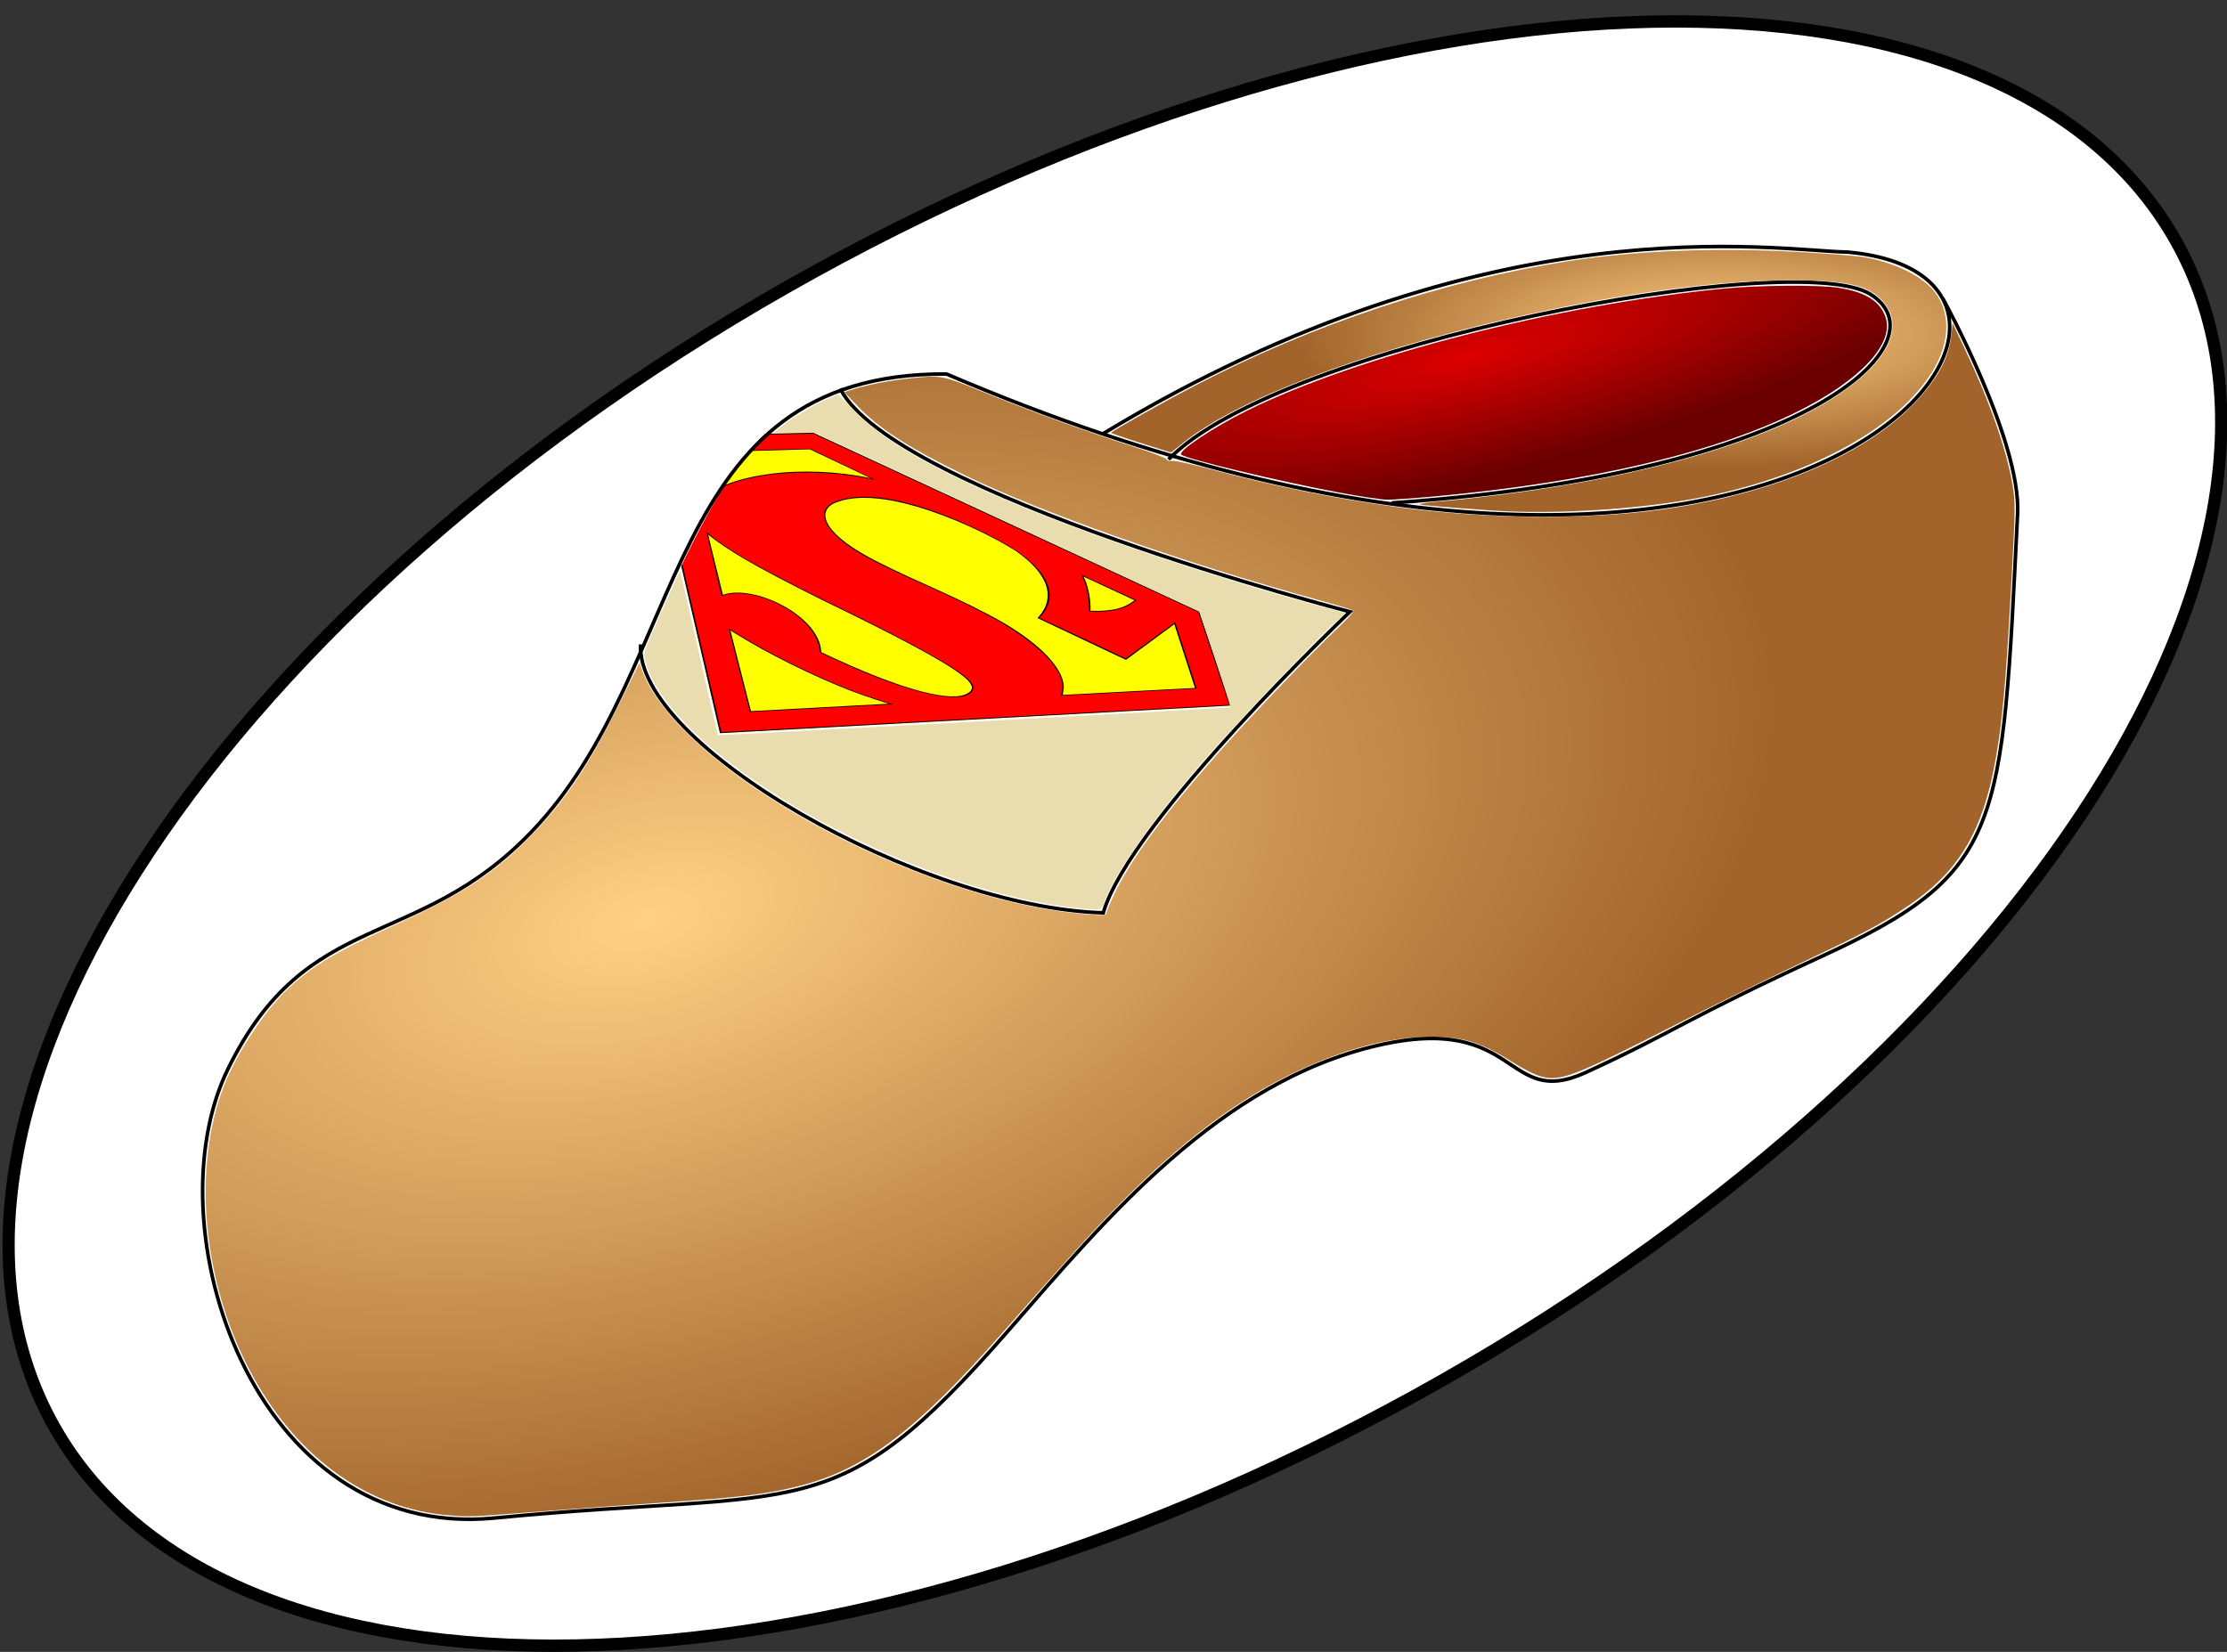 <?xml version="1.0" encoding="UTF-8" standalone="no"?>
<!-- Created with Inkscape (http://www.inkscape.org/) -->

<svg
   xmlns:dc="http://purl.org/dc/elements/1.1/"
   xmlns:cc="http://creativecommons.org/ns#"
   xmlns:rdf="http://www.w3.org/1999/02/22-rdf-syntax-ns#"
   xmlns:svg="http://www.w3.org/2000/svg"
   xmlns="http://www.w3.org/2000/svg"
   xmlns:xlink="http://www.w3.org/1999/xlink"
   xmlns:sodipodi="http://sodipodi.sourceforge.net/DTD/sodipodi-0.dtd"
   xmlns:inkscape="http://www.inkscape.org/namespaces/inkscape"
   width="620"
   height="460"
   id="svg2"
   version="1.1"
   inkscape:version="0.47 r22583"
   sodipodi:docname="SuperClog.svg">
  <rect width="100%" height="100%" fill="#333333" stroke="none"/>
  <defs
     id="defs4">
    <linearGradient
       id="linearGradient3662">
      <stop
         style="stop-color:#000000;stop-opacity:1;"
         offset="0"
         id="stop3664" />
      <stop
         style="stop-color:#d1cfcb;stop-opacity:1;"
         offset="1"
         id="stop3666" />
    </linearGradient>
    <linearGradient
       id="linearGradient3623">
      <stop
         style="stop-color:#dd0000;stop-opacity:1;"
         offset="0"
         id="stop3625" />
      <stop
         style="stop-color:#6b0000;stop-opacity:1;"
         offset="1"
         id="stop3627" />
    </linearGradient>
    <linearGradient
       id="linearGradient3601">
      <stop
         style="stop-color:#ffd186;stop-opacity:1;"
         offset="0"
         id="stop3603" />
      <stop
         style="stop-color:#a2642b;stop-opacity:1;"
         offset="1"
         id="stop3605" />
    </linearGradient>
    <inkscape:perspective
       sodipodi:type="inkscape:persp3d"
       inkscape:vp_x="0 : 526.18109 : 1"
       inkscape:vp_y="0 : 1000 : 0"
       inkscape:vp_z="744.09448 : 526.18109 : 1"
       inkscape:persp3d-origin="372.04724 : 350.78739 : 1"
       id="perspective10" />
    <radialGradient
       inkscape:collect="always"
       xlink:href="#linearGradient3601"
       id="radialGradient3607"
       cx="320.124"
       cy="555.271"
       fx="320.124"
       fy="555.271"
       r="252.712"
       gradientTransform="matrix(1.232,-0.326,0.169,0.639,-308.412,597.953)"
       gradientUnits="userSpaceOnUse" />
    <radialGradient
       inkscape:collect="always"
       xlink:href="#linearGradient3601"
       id="radialGradient3619"
       cx="618.978"
       cy="364.076"
       fx="618.978"
       fy="364.076"
       r="117.177"
       gradientTransform="matrix(1,0,0,0.319,-140.357,569.125)"
       gradientUnits="userSpaceOnUse" />
    <radialGradient
       inkscape:collect="always"
       xlink:href="#linearGradient3623"
       id="radialGradient3629"
       cx="549.673"
       cy="375.056"
       fx="549.673"
       fy="375.056"
       r="99.191"
       gradientTransform="matrix(0.081,0.329,-1.516,0.376,933.241,369.642)"
       gradientUnits="userSpaceOnUse" />
    <inkscape:perspective
       id="perspective3647"
       inkscape:persp3d-origin="427 : 216.33333 : 1"
       inkscape:vp_z="854 : 324.5 : 1"
       inkscape:vp_y="0 : 1000 : 0"
       inkscape:vp_x="0 : 324.5 : 1"
       sodipodi:type="inkscape:persp3d" />
    <radialGradient
       inkscape:collect="always"
       xlink:href="#linearGradient3662"
       id="radialGradient3668"
       cx="416.977"
       cy="480.789"
       fx="416.977"
       fy="480.789"
       r="98.273"
       gradientTransform="matrix(2.906,-2.763,2.91,4.365,-2073.98,-663.33)"
       gradientUnits="userSpaceOnUse" />
  </defs>
  <sodipodi:namedview
     id="base"
     pagecolor="#ffffff"
     bordercolor="#666666"
     borderopacity="1.0"
     inkscape:pageopacity="0.0"
     inkscape:pageshadow="2"
     inkscape:zoom="1.4"
     inkscape:cx="318.17951"
     inkscape:cy="317.79617"
     inkscape:document-units="px"
     inkscape:current-layer="layer1"
     showgrid="false"
     inkscape:window-width="1920"
     inkscape:window-height="1138"
     inkscape:window-x="-8"
     inkscape:window-y="-8"
     inkscape:window-maximized="1" />
  <g
     inkscape:label="Layer 1"
     inkscape:groupmode="layer"
     id="layer1"
     transform="translate(0,-592.362)">
    <path
       sodipodi:type="arc"
       style="fill:#ffffff;fill-opacity:1;fill-rule:nonzero;stroke:#000000;stroke-width:3.6;stroke-linecap:square;stroke-linejoin:miter;stroke-miterlimit:4;stroke-opacity:1;stroke-dasharray:none;stroke-dashoffset:13"
       id="path3674"
       sodipodi:cx="264.65997"
       sodipodi:cy="151.50247"
       sodipodi:rx="358.60416"
       sodipodi:ry="186.87822"
       d="m 623.264,151.502 c 0,103.21 -160.553,186.878 -358.604,186.878 -198.052,0 -358.604,-83.668 -358.604,-186.878 0,-103.21 160.553,-186.878 358.604,-186.878 197.808,0 358.26,83.471 358.604,186.554"
       transform="matrix(0.826,-0.456,0.45,0.836,23.606,818.518)"
       sodipodi:start="0"
       sodipodi:end="6.2814486"
       sodipodi:open="true" />
    <path
       style="fill:url(#radialGradient3607);fill-opacity:1;stroke:#ff0000;stroke-width:1.818;stroke-linecap:square;stroke-linejoin:miter;stroke-miterlimit:4;stroke-opacity:0;stroke-dasharray:none;stroke-dashoffset:13"
       d="m 125.158,1014.346 c -22.04,-1.669 -41.632,-15.386 -54.379,-38.073 -13.748,-24.468 -17.387,-56.045 -9.165,-79.521 3.413,-9.744 11.459,-22.299 18.67,-29.13 6.483,-6.142 13.064,-10.087 28.839,-17.286 19.313,-8.813 27.94,-14.379 38.014,-24.527 10.022,-10.096 16.632,-19.95 25.732,-38.361 l 5.206,-10.533 0.855,2.573 c 0.47,1.415 1.944,4.223 3.275,6.24 18.253,27.649 78.74,58.313 120.866,61.273 3.998,0.281 4.926,0.216 4.932,-0.345 0.004,-0.38 1.103,-2.964 2.442,-5.742 4.609,-9.559 13.993,-22.231 28.987,-39.143 8.74,-9.859 25.297,-27.169 32.856,-34.351 2.72,-2.585 4.766,-4.854 4.546,-5.044 -0.22,-0.189 -4.718,-1.535 -9.996,-2.991 -37.339,-10.297 -76.337,-24.059 -97.985,-34.576 -15.59,-7.574 -24.113,-13.071 -30.198,-19.477 l -3.6,-3.79 2.883,-0.878 c 4.157,-1.266 9.49,-2.292 15.111,-2.907 8.964,-0.981 8.971,-0.98 20.762,3.804 13.137,5.33 29.434,11.258 41.508,15.099 5,1.591 9.279,3.218 9.508,3.618 0.251,0.438 0.801,0.604 1.387,0.417 0.534,-0.17 5.25,0.842 10.48,2.247 17.793,4.781 35.233,8.328 52.366,10.649 24.57,3.329 52.121,3.597 73.236,0.711 30.171,-4.123 55.588,-14.59 69.737,-28.718 7.019,-7.008 10.455,-13.09 11.203,-19.828 l 0.377,-3.396 3.365,7.11 c 6.953,14.69 11.677,28.148 13.303,37.898 0.821,4.926 0.812,6.016 -0.225,25.506 -1.288,24.225 -2.225,36.073 -3.602,45.567 -3.547,24.458 -10.249,36.368 -26.43,46.969 -7.453,4.883 -11.352,6.933 -29.848,15.697 -8.612,4.08 -23.612,11.469 -33.335,16.42 -29.323,14.931 -32.519,16.146 -38.133,14.497 -1.528,-0.449 -4.596,-1.977 -6.819,-3.396 -9.416,-6.012 -14.219,-7.559 -23.469,-7.559 -12.294,0 -26.361,3.948 -41.382,11.615 -15.101,7.707 -30.417,19.655 -47.023,36.683 -7.311,7.496 -12.46,13.176 -31.554,34.806 -23.506,26.628 -37.522,37.2 -55.513,41.875 -9.212,2.393 -16.76,3.315 -39.455,4.818 -8.612,0.57 -22.817,1.596 -31.567,2.28 -21.687,1.694 -20.812,1.655 -26.769,1.204 l 0,0 z"
       id="path2827" />
    <g
       id="g3650"
       transform="matrix(0.211,0.098,-0.14,0.103,207.776,695.286)">
      <g
         id="g3655"
         transform="translate(870.944,138.879)">
        <path
           style="fill:#ffff00;fill-opacity:1"
           d="M -109.287,44.69 -238.376,-86.402 -747.224,-85.806 -875.087,44.234 -492.467,483.956 z"
           id="path3049-4-9-2"
           inkscape:connector-curvature="0"
           sodipodi:nodetypes="cccccc" />
        <path
           style="fill:#000000;fill-opacity:1"
           d="M -109.287,44.69 -238.377,-86.402 -747.225,-85.806 -875.088,44.234 -492.467,483.956 z M -597.013,305.607 c 2.831,0.507 14.18,2.482 23.372,3.818 51.301,7.454 115.279,7.95 153.523,1.855 11.967,-1.907 24.221,-4.065 31.958,-6.186 l -103.437,118.515 z m -45.194,-53.177 -78.186,-88.445 c 32.338,10.365 67.862,16.677 164.025,20.565 197.404,4.977 221.592,18.67 220.5,41.868 -1.292,27.451 -51.662,47.007 -163.806,45.355 -39.713,-58.327 -129.432,-62.163 -142.533,-19.343 z m 375.314,-112.117 c -20.5,-27.759 -61.53,-49.355 -118.215,-57.638 -66.131,-7.551 -111.773,-0.931 -166.688,-3.969 -73.199,-2.976 -104.955,-33.878 -101.407,-62.052 13.642,-74.738 149.815,-72.417 200.34,-62.138 52.057,12.672 82.997,47.339 90.075,90.495 l 0.625,3.813 117.443,1.194 -0.061,-96.323 86.778,89.757 -99.232,113.293 c -4,-7.139 -6.958,-12.775 -9.657,-16.431 z m -559.424,-97.247 94.382,-98.679 81.107,0.946 C -721.786,-25.735 -769.442,45.465 -765.83,111.364 z m 455.542,-98.43 67.565,-2.7e-4 c 0,0 0.028,-1.359 -0.138,6.816 -0.856,16.047 -6.429,29.732 -23.953,44.555 -12.703,-20.355 -33.62,-44.172 -43.474,-51.37 z"
           id="path3049-4-9"
           inkscape:connector-curvature="0"
           sodipodi:nodetypes="cccccccssccccccsccsccccscccccscccccccccc" />
        <path
           style="fill:#ff0000"
           d="m -111.72,45.11 -126.972,-130.027 -507.562,0.586 -126.781,128.403 380.562,437.047 z m -488.689,258.81 c 2.784,0.499 18.566,2.984 27.607,4.298 50.46,7.332 115.018,7.82 152.635,1.825 11.77,-1.876 28.17,-5.085 35.781,-7.171 l -107.174,122.82 z m -41.596,-48.556 -82.46,-94.359 c 33.165,12.097 69.992,18.391 169.196,22.215 199.583,5.532 220.186,18.903 221.174,41.724 1.306,30.16 -57.412,50.706 -166.179,48.313 -43.493,-61.073 -130.748,-60.824 -141.731,-17.892 z m 372.807,-115.849 c -20.933,-28.072 -64.171,-47.523 -119.926,-55.671 -69.688,-7.334 -110.887,-0.528 -164.9,-3.515 -71.998,-2.926 -104.274,-36.077 -100.783,-63.789 14.496,-81.514 163.463,-71.585 202.835,-62.834 51.203,12.464 82.989,43.936 90.476,89.582 l 0.615,3.75 114.452,0.781 0.324,-97.817 90.12,93.12 -101.793,116.204 c -4.511,-9.712 -8.748,-16.228 -11.42,-19.811 z m -559.274,-96.227 96,-100.134 86.866,1.385 c -69.794,28.457 -124.891,97.491 -118.264,171.53 z m 454.083,-99.978 72.417,-0.272 0,6.84 c 0,19.884 -9.988,36.932 -25.865,48.252 -13.989,-22.059 -31.699,-42.849 -46.552,-54.82 z"
           id="path3049-4"
           inkscape:connector-curvature="0"
           sodipodi:nodetypes="cccccccssccccccsccsccccscccccscccccccscc" />
      </g>
    </g>
    <path
       style="fill:#ffffff;stroke:#ffffff;stroke-width:1px;stroke-linecap:butt;stroke-linejoin:miter;stroke-opacity:1"
       d="m 183.776,761.329 c 7.576,-16.162 20.961,-46.214 34.977,-52.78 14.016,-6.566 -12.879,-7.197 -12.879,-7.197 l -32.199,5.808 4.672,44.952 5.43,9.218 z"
       id="path3670" />
    <path
       id="path2820"
       style="fill:none;stroke:#000000;stroke-width:1px;stroke-linecap:butt;stroke-linejoin:miter;stroke-opacity:1"
       d="m 540.888,675.475 c 0,0 21.823,39.554 20.811,59.969 -4.351,87.742 -3.745,99.86 -54.548,123.239 -37.914,17.447 -41.416,21.213 -65.66,32.325 -22.691,10.4 -18.231,-16.639 -57.773,-7.559 -44.103,10.127 -75.633,48.062 -102.842,79.28 -48.876,56.078 -55.88,43.902 -143.265,52.372 -67.116,6.505 -95.668,-81.115 -74.147,-125.056 22.051,-45.024 52.381,-32.499 84.531,-66.066 C 192.692,777.313 183.604,696.069 263.508,696.514 502.508,798.8 594.895,669.515 514.277,662.555 494.989,662.309 415.082,647.773 307.111,713.131"
       sodipodi:nodetypes="cssssssssccc" />
    <path
       style="fill:none;stroke:#000000;stroke-width:1px;stroke-linecap:butt;stroke-linejoin:miter;stroke-opacity:1"
       d="m 325.323,720.292 c 31.315,-32.325 174.756,-59.094 195.465,-45.962 20.708,13.132 -16.668,50.003 -133.34,58.084"
       id="path2823"
       sodipodi:nodetypes="css" />
    <path
       style="fill:none;stroke:#000000;stroke-width:1px;stroke-linecap:butt;stroke-linejoin:miter;stroke-opacity:1"
       d="m 233.904,700.594 c 15.152,29.294 141.926,62.124 141.926,62.124 0,0 -61.348,58.35 -68.69,83.843 -51.013,-1.515 -130.31,-46.972 -128.794,-74.751"
       id="path2825"
       sodipodi:nodetypes="cccs" />
    <path
       style="fill:url(#radialGradient3619);fill-opacity:1;fill-rule:nonzero;stroke:#ff0000;stroke-width:1.818;stroke-linecap:square;stroke-linejoin:miter;stroke-miterlimit:4;stroke-opacity:0;stroke-dasharray:none;stroke-dashoffset:13"
       d="m 420.173,734.783 c -5.451,-0.205 -24.663,-1.702 -24.901,-1.94 -0.244,-0.244 3.089,-0.695 7.729,-1.047 2.222,-0.168 8.473,-0.864 13.89,-1.546 48.919,-6.158 85.959,-18.427 102.628,-33.995 8.04,-7.508 9.591,-15.134 4.178,-20.546 -4.047,-4.047 -9.995,-5.298 -25.209,-5.302 -20.607,-0.006 -47.778,3.701 -78.567,10.719 -41.323,9.42 -75.493,22.475 -90.634,34.627 l -3.27,2.625 -8.352,-2.625 c -4.594,-1.444 -8.349,-2.738 -8.345,-2.877 0.01,-0.359 15.045,-8.793 23.728,-13.311 32.326,-16.818 68.829,-28.986 103.288,-34.429 19.083,-3.014 41.905,-3.919 64.902,-2.571 7.639,0.448 15.367,1.047 17.173,1.333 7.882,1.247 15.51,4.693 19.294,8.717 5.53,5.88 5.535,14.857 0.012,23.594 -9.943,15.732 -34.586,28.972 -64.764,34.794 -15.09,2.912 -36.023,4.411 -52.78,3.78 z"
       id="path3611" />
    <path
       style="fill:url(#radialGradient3629);fill-opacity:1;fill-rule:nonzero;stroke:#ff0000;stroke-width:1.818;stroke-linecap:square;stroke-linejoin:miter;stroke-miterlimit:4;stroke-opacity:0;stroke-dasharray:none;stroke-dashoffset:13"
       d="m 372.949,729.546 c -16.443,-3.053 -42.853,-9.393 -44.105,-10.589 -0.997,-0.952 9.044,-7.646 18.378,-12.252 31.107,-15.351 86.457,-29.507 132.968,-34.007 9.626,-0.931 26.284,-1.036 31.655,-0.2 7.519,1.171 11.634,3.765 13.121,8.273 2.408,7.295 -6.975,17.384 -24.211,26.034 -23.108,11.596 -58.134,19.82 -101.29,23.781 -5.834,0.536 -11.857,0.953 -13.385,0.928 -1.528,-0.025 -7.437,-0.911 -13.132,-1.968 z"
       id="path3621" />
    <path
       style="fill:#e9ddaf;fill-opacity:1;fill-rule:nonzero;stroke:#ffffff;stroke-width:1.818;stroke-linecap:square;stroke-linejoin:miter;stroke-miterlimit:4;stroke-opacity:0;stroke-dasharray:none;stroke-dashoffset:13"
       d="m 299.682,845.206 c -30.197,-3.031 -72.22,-20.995 -98.742,-42.21 -11.457,-9.164 -19.287,-18.787 -21.122,-25.957 -0.812,-3.173 -1.365,-1.451 5.318,-16.553 2.246,-5.075 4.14,-9.166 4.209,-9.091 0.069,0.075 2.444,10.364 5.278,22.865 2.834,12.501 5.194,22.773 5.244,22.827 0.126,0.136 142.45,-7.581 142.67,-7.736 0.097,-0.068 -1.816,-6.105 -4.252,-13.416 l -4.428,-13.292 -53.421,-24.875 -53.421,-24.875 -5.714,-0.021 -5.715,-0.021 1.768,-1.53 c 2.547,-2.205 9.165,-6.213 12.833,-7.772 l 3.154,-1.34 5.012,4.973 c 8.174,8.11 19.557,14.833 40.62,23.993 21.605,9.395 57.181,21.485 87.521,29.742 l 7.972,2.17 -3.931,3.626 c -4.855,4.479 -25.732,26.447 -33.571,35.327 -14.964,16.95 -26.156,32.649 -29.438,41.29 -1.025,2.7 -0.62,2.603 -7.845,1.878 z"
       id="path3672" />
  </g>
</svg>
